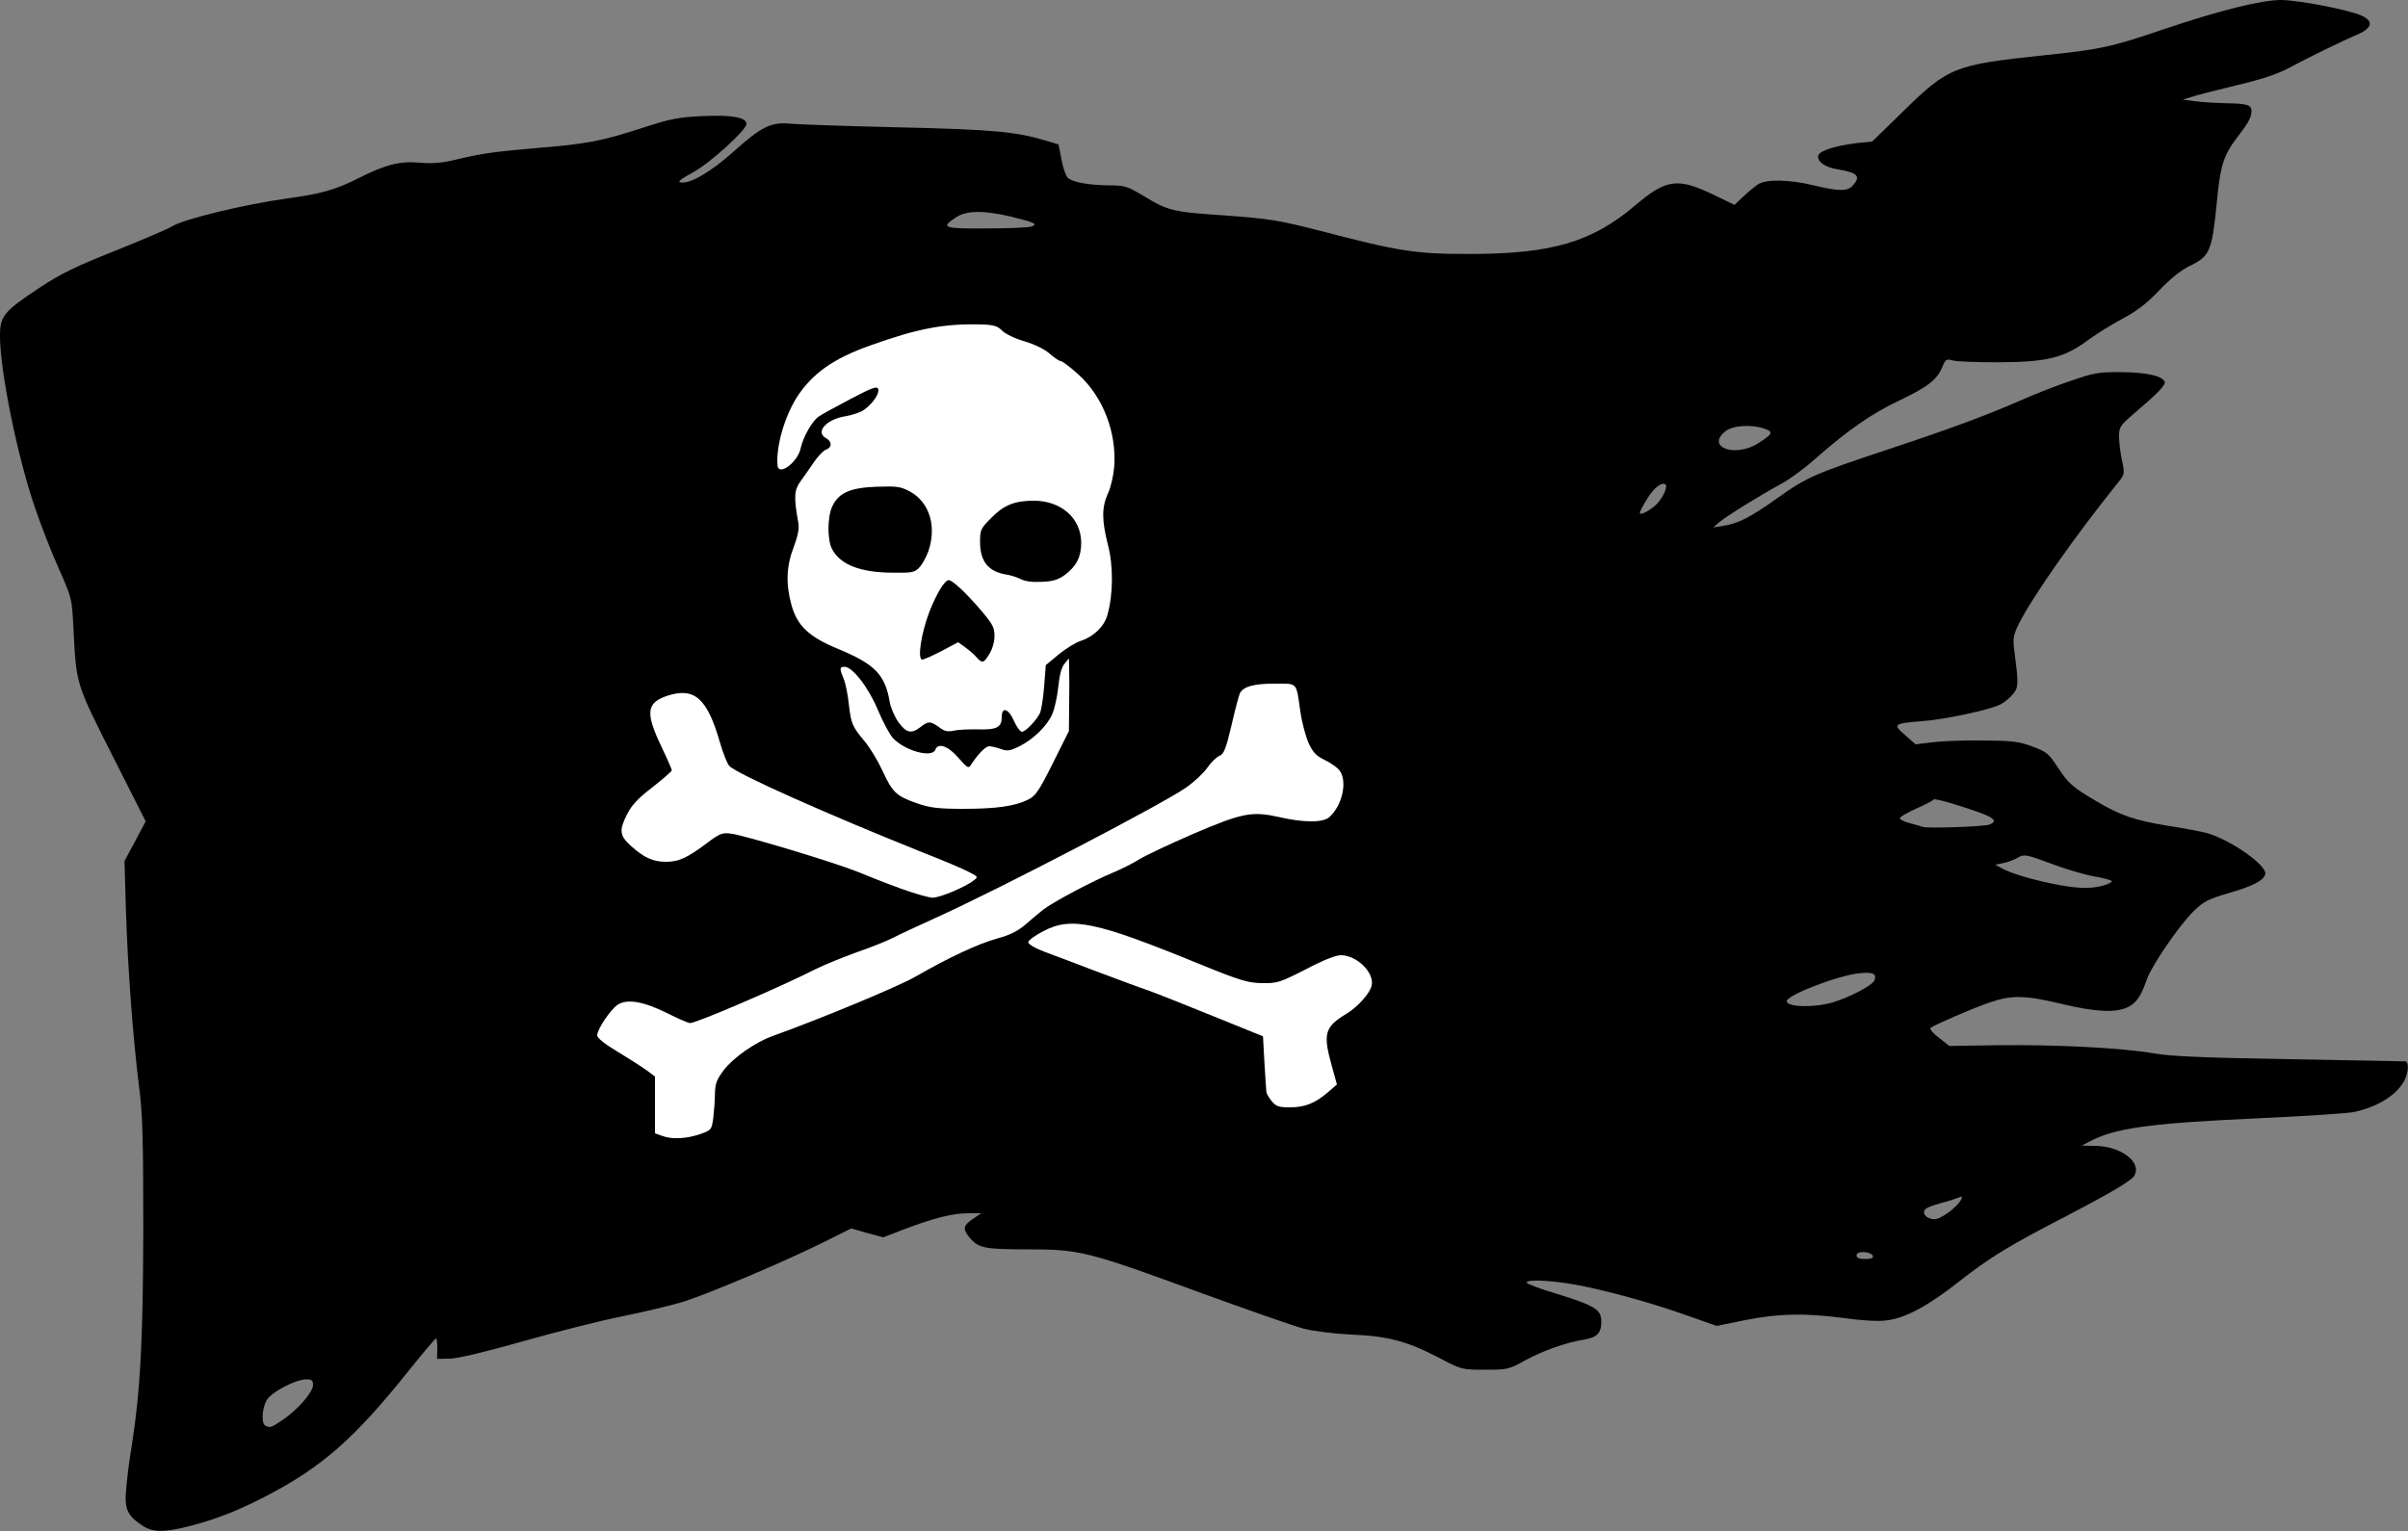 <!DOCTYPE svg PUBLIC "-//W3C//DTD SVG 20010904//EN" "http://www.w3.org/TR/2001/REC-SVG-20010904/DTD/svg10.dtd">
<svg version="1.0" xmlns="http://www.w3.org/2000/svg" width="1000px" height="636px" viewBox="0 0 10000 6360" preserveAspectRatio="xMidYMid meet">
<rect x="0" y="0" width="10000" height="6360" fill="#808080" stroke="none"/>
<g id="layer101" fill="#000000" stroke="none">
<path d="M589 6336 c-61 -41 -73 -69 -65 -150 3 -39 12 -114 21 -166 38 -241 49 -445 50 -915 0 -382 -3 -483 -18 -595 -24 -192 -47 -491 -54 -729 l-6 -204 44 -82 44 -83 -138 -273 c-153 -303 -150 -294 -162 -529 -6 -124 -7 -126 -60 -246 -30 -67 -75 -181 -99 -253 -74 -214 -146 -570 -146 -715 0 -83 15 -102 163 -200 91 -60 151 -89 317 -155 112 -45 218 -90 235 -101 52 -31 300 -91 480 -116 139 -19 200 -36 294 -84 113 -57 173 -72 256 -64 49 4 91 1 140 -11 122 -29 162 -34 344 -50 209 -17 271 -29 446 -86 114 -37 144 -42 247 -47 120 -5 178 6 178 33 0 25 -152 163 -222 201 -55 30 -66 40 -50 42 39 6 125 -45 217 -127 118 -106 157 -125 238 -117 34 3 238 10 452 15 391 9 485 18 611 56 l50 15 12 62 c6 34 18 68 26 76 19 19 85 31 172 32 64 0 76 4 138 41 109 66 123 69 343 84 187 14 220 19 396 64 330 86 395 96 617 96 344 0 511 -49 691 -202 128 -109 176 -116 325 -44 l87 42 36 -34 c20 -19 47 -41 61 -51 34 -22 129 -21 232 4 103 25 140 25 161 2 36 -39 23 -54 -58 -68 -52 -8 -85 -29 -85 -54 0 -22 65 -44 165 -56 l60 -6 130 -127 c186 -182 211 -192 580 -231 241 -25 281 -34 505 -110 228 -77 402 -120 482 -120 70 0 273 39 331 63 54 23 51 52 -10 79 -66 28 -215 101 -293 143 -44 23 -112 46 -215 70 -82 20 -166 41 -185 48 l-35 11 55 7 c30 4 87 7 127 8 85 1 103 7 103 33 0 25 -13 49 -58 107 -59 77 -72 118 -87 283 -19 189 -29 213 -108 251 -40 19 -82 53 -130 103 -51 54 -93 86 -151 117 -45 24 -110 64 -145 90 -100 74 -170 91 -371 92 -91 0 -177 -3 -192 -8 -25 -7 -29 -4 -42 28 -22 53 -60 82 -181 140 -114 54 -213 123 -350 244 -44 39 -107 85 -140 102 -83 45 -227 134 -256 159 l-24 21 39 -6 c66 -11 112 -34 226 -115 125 -89 154 -101 460 -203 257 -85 400 -138 550 -203 58 -26 152 -63 210 -82 95 -33 115 -37 210 -36 106 0 180 18 180 44 0 13 -36 50 -128 128 -57 49 -62 56 -62 94 0 23 5 68 12 100 12 57 12 58 -18 95 -177 220 -352 470 -409 582 -23 47 -26 62 -21 105 19 148 19 160 -4 189 -12 15 -35 34 -52 43 -45 23 -231 63 -328 70 -116 9 -121 13 -68 58 l43 38 65 -8 c36 -5 130 -9 210 -8 128 1 153 4 210 25 59 22 68 29 105 86 46 69 60 82 162 142 100 59 156 78 293 101 66 10 139 24 162 30 100 27 258 138 245 173 -10 27 -54 49 -155 78 -84 25 -101 34 -144 76 -58 57 -171 222 -192 280 -25 72 -44 100 -80 117 -50 24 -135 20 -276 -14 -151 -36 -205 -37 -296 -6 -69 23 -232 94 -247 106 -5 4 11 23 35 41 l43 34 204 -3 c238 -3 518 11 646 34 68 12 207 18 560 24 259 5 476 9 483 9 18 1 14 52 -7 87 -35 57 -109 102 -203 123 -25 6 -199 17 -389 26 -467 21 -608 41 -715 99 l-29 15 53 1 c110 0 201 70 164 126 -12 20 -112 78 -287 169 -231 119 -314 170 -441 270 -127 100 -222 151 -299 160 -33 5 -100 1 -173 -9 -166 -22 -275 -20 -415 8 l-118 24 -108 -38 c-148 -53 -304 -97 -441 -126 -114 -24 -240 -32 -240 -16 0 5 55 26 123 46 161 50 187 66 187 116 0 48 -18 66 -72 75 -71 11 -169 45 -244 86 -68 38 -74 39 -167 39 -97 0 -97 0 -194 -51 -131 -68 -210 -89 -363 -95 -74 -4 -155 -14 -198 -25 -40 -11 -232 -78 -427 -149 -469 -172 -501 -180 -717 -180 -176 0 -204 -5 -239 -46 -32 -38 -30 -52 9 -79 l37 -25 -54 0 c-64 0 -140 19 -262 65 l-91 35 -67 -18 -66 -19 -110 55 c-171 85 -490 220 -595 252 -52 15 -165 42 -250 59 -85 17 -267 63 -405 102 -156 44 -271 72 -305 73 l-55 1 1 -42 c0 -24 -2 -43 -5 -43 -4 0 -56 62 -116 137 -223 279 -357 396 -586 516 -119 62 -210 98 -323 127 -106 27 -153 26 -197 -4z m584 -437 c62 -41 127 -116 127 -145 0 -19 -5 -24 -27 -24 -47 0 -150 55 -167 89 -19 36 -21 97 -3 104 20 9 22 8 70 -24z m6605 -681 c-7 -20 -68 -23 -68 -4 0 12 10 16 36 16 24 0 34 -4 32 -12z m320 -186 c18 -14 38 -34 44 -45 9 -17 8 -19 -8 -12 -11 4 -39 14 -64 20 -67 19 -80 26 -80 41 0 19 31 34 55 27 11 -3 35 -17 53 -31z m-487 -868 c68 -20 166 -71 173 -91 11 -28 -5 -36 -63 -30 -91 10 -301 91 -301 116 0 25 114 28 191 5z m1122 -485 c20 -5 37 -14 37 -18 0 -4 -33 -14 -72 -20 -40 -7 -122 -31 -182 -54 -102 -38 -110 -39 -135 -25 -14 9 -41 19 -60 23 l-35 7 25 14 c38 21 113 44 207 64 101 21 162 24 215 9z m-470 -254 c41 -18 14 -34 -140 -82 -51 -16 -93 -26 -93 -22 0 3 -31 20 -70 37 -38 17 -70 35 -70 41 0 6 19 15 43 21 23 6 47 13 52 15 16 7 258 -1 278 -10z m-1374 -1341 c22 -28 36 -63 28 -71 -14 -13 -49 13 -76 58 -17 27 -31 54 -31 59 0 16 56 -17 79 -46z m413 -243 c60 -38 64 -47 26 -60 -53 -19 -132 -14 -162 10 -84 66 39 112 136 50z m-3018 -900 c27 -10 13 -17 -85 -41 -114 -27 -187 -26 -229 3 -65 43 -55 47 127 46 92 0 177 -4 187 -8z"/>
</g>
<g id="layer102" fill="#ffffff" stroke="none">
<path d="M2748 4718 l-28 -10 0 -118 0 -118 -32 -24 c-18 -13 -72 -48 -120 -77 -57 -34 -88 -59 -88 -70 0 -25 55 -107 85 -127 39 -26 107 -14 204 34 46 23 89 42 97 42 26 0 371 -148 523 -225 36 -18 113 -49 171 -70 58 -20 125 -47 150 -60 25 -13 107 -51 184 -86 254 -115 942 -473 1034 -539 31 -22 70 -58 86 -81 15 -22 38 -44 50 -49 18 -7 27 -28 50 -126 15 -66 31 -126 35 -134 15 -28 56 -40 143 -40 99 0 90 -9 108 115 6 44 22 103 34 131 19 41 32 54 69 72 25 12 53 32 61 44 32 46 10 144 -43 192 -26 24 -106 24 -210 0 -113 -25 -152 -17 -356 70 -99 43 -201 91 -226 107 -25 16 -74 40 -107 54 -81 33 -249 122 -290 154 -18 14 -52 43 -75 63 -31 26 -64 43 -117 57 -79 22 -197 77 -340 159 -70 40 -381 170 -592 246 -72 26 -162 89 -202 141 -30 40 -36 56 -37 99 0 28 -4 74 -7 101 -7 49 -8 50 -57 67 -56 19 -116 22 -157 6z"/>
<path d="M5281 4574 c-12 -15 -22 -32 -22 -38 -1 -6 -4 -60 -8 -121 l-6 -110 -205 -83 c-113 -46 -234 -94 -270 -107 -36 -12 -132 -48 -215 -79 -82 -32 -180 -68 -217 -82 -40 -15 -68 -32 -68 -40 0 -7 28 -28 63 -46 117 -61 217 -40 654 139 167 68 196 76 255 77 63 1 74 -3 182 -58 72 -38 126 -59 146 -58 67 2 139 74 126 127 -8 33 -59 89 -104 116 -91 55 -99 82 -61 218 l21 76 -37 32 c-53 46 -96 63 -158 63 -48 0 -58 -4 -76 -26z"/>
<path d="M3740 3691 c-58 -21 -139 -53 -180 -70 -94 -38 -471 -152 -525 -158 -36 -5 -47 0 -100 40 -83 62 -117 77 -170 77 -53 0 -91 -17 -146 -67 -46 -42 -49 -64 -14 -132 18 -36 46 -66 105 -111 44 -35 80 -66 80 -70 0 -4 -20 -50 -45 -102 -65 -137 -60 -178 24 -207 115 -38 168 9 221 194 13 44 30 88 39 97 31 33 403 199 805 360 82 32 167 68 189 80 39 20 40 21 21 35 -35 28 -143 73 -171 72 -16 0 -75 -17 -133 -38z"/>
<path d="M3808 3337 c-86 -30 -102 -45 -144 -137 -19 -41 -52 -95 -73 -120 -52 -62 -57 -75 -66 -155 -4 -38 -13 -85 -21 -104 -18 -43 -18 -51 3 -51 33 0 99 84 139 180 21 50 50 104 64 118 51 52 160 81 174 47 11 -31 53 -17 96 33 38 43 42 46 53 28 27 -42 60 -76 75 -76 8 0 30 5 47 11 27 10 38 9 77 -10 60 -30 117 -86 138 -135 10 -23 21 -74 25 -114 5 -48 13 -80 26 -95 l18 -22 1 45 c1 25 1 93 0 151 l-1 106 -67 134 c-58 116 -72 136 -103 151 -55 27 -131 38 -268 38 -105 0 -137 -4 -193 -23z"/>
<path d="M3731 3000 c-16 -23 -32 -60 -36 -83 -19 -114 -61 -158 -216 -222 -119 -49 -168 -95 -192 -181 -24 -87 -22 -161 9 -241 18 -49 24 -78 19 -103 -19 -106 -17 -134 9 -170 14 -19 39 -55 56 -80 17 -25 39 -48 50 -52 26 -9 26 -34 0 -48 -46 -25 2 -79 82 -91 29 -5 64 -17 77 -27 37 -27 64 -68 58 -86 -5 -13 -25 -6 -114 41 -59 31 -120 64 -134 74 -27 19 -64 85 -74 131 -12 59 -93 118 -96 71 -7 -78 29 -202 81 -284 64 -98 151 -160 307 -215 196 -70 306 -91 465 -86 46 2 62 7 80 26 13 13 54 33 93 44 43 13 84 33 105 52 18 16 39 30 45 30 6 0 40 25 74 56 102 93 159 241 148 384 -3 36 -14 85 -26 110 -26 57 -26 111 0 213 23 88 22 207 -2 291 -13 48 -56 90 -110 108 -22 7 -64 33 -93 57 l-53 44 -7 90 c-4 50 -12 100 -18 111 -16 31 -60 76 -74 76 -7 0 -22 -20 -33 -45 -23 -52 -51 -61 -51 -16 0 42 -20 53 -97 51 -37 -1 -83 1 -101 5 -26 6 -40 3 -62 -14 -36 -26 -45 -26 -77 -1 -38 30 -59 25 -92 -20z m378 -284 c12 -19 21 -50 21 -74 0 -36 -8 -50 -59 -110 -60 -70 -116 -122 -131 -122 -17 0 -50 54 -81 133 -34 90 -50 197 -29 197 6 0 43 -16 81 -36 l68 -36 28 20 c15 11 37 29 47 41 25 28 31 27 55 -13z m315 -329 c47 -36 66 -75 66 -132 0 -102 -83 -175 -197 -175 -79 0 -124 18 -175 70 -45 45 -48 50 -48 101 0 80 33 122 105 135 22 3 51 13 65 20 16 9 47 13 86 11 49 -2 69 -9 98 -30z m-606 -30 c12 -12 28 -42 37 -66 36 -104 5 -205 -76 -249 -39 -21 -54 -23 -139 -20 -110 4 -157 25 -184 82 -20 43 -21 138 -1 176 34 66 117 98 251 99 82 1 93 -1 112 -22z"/>
</g>


</svg>